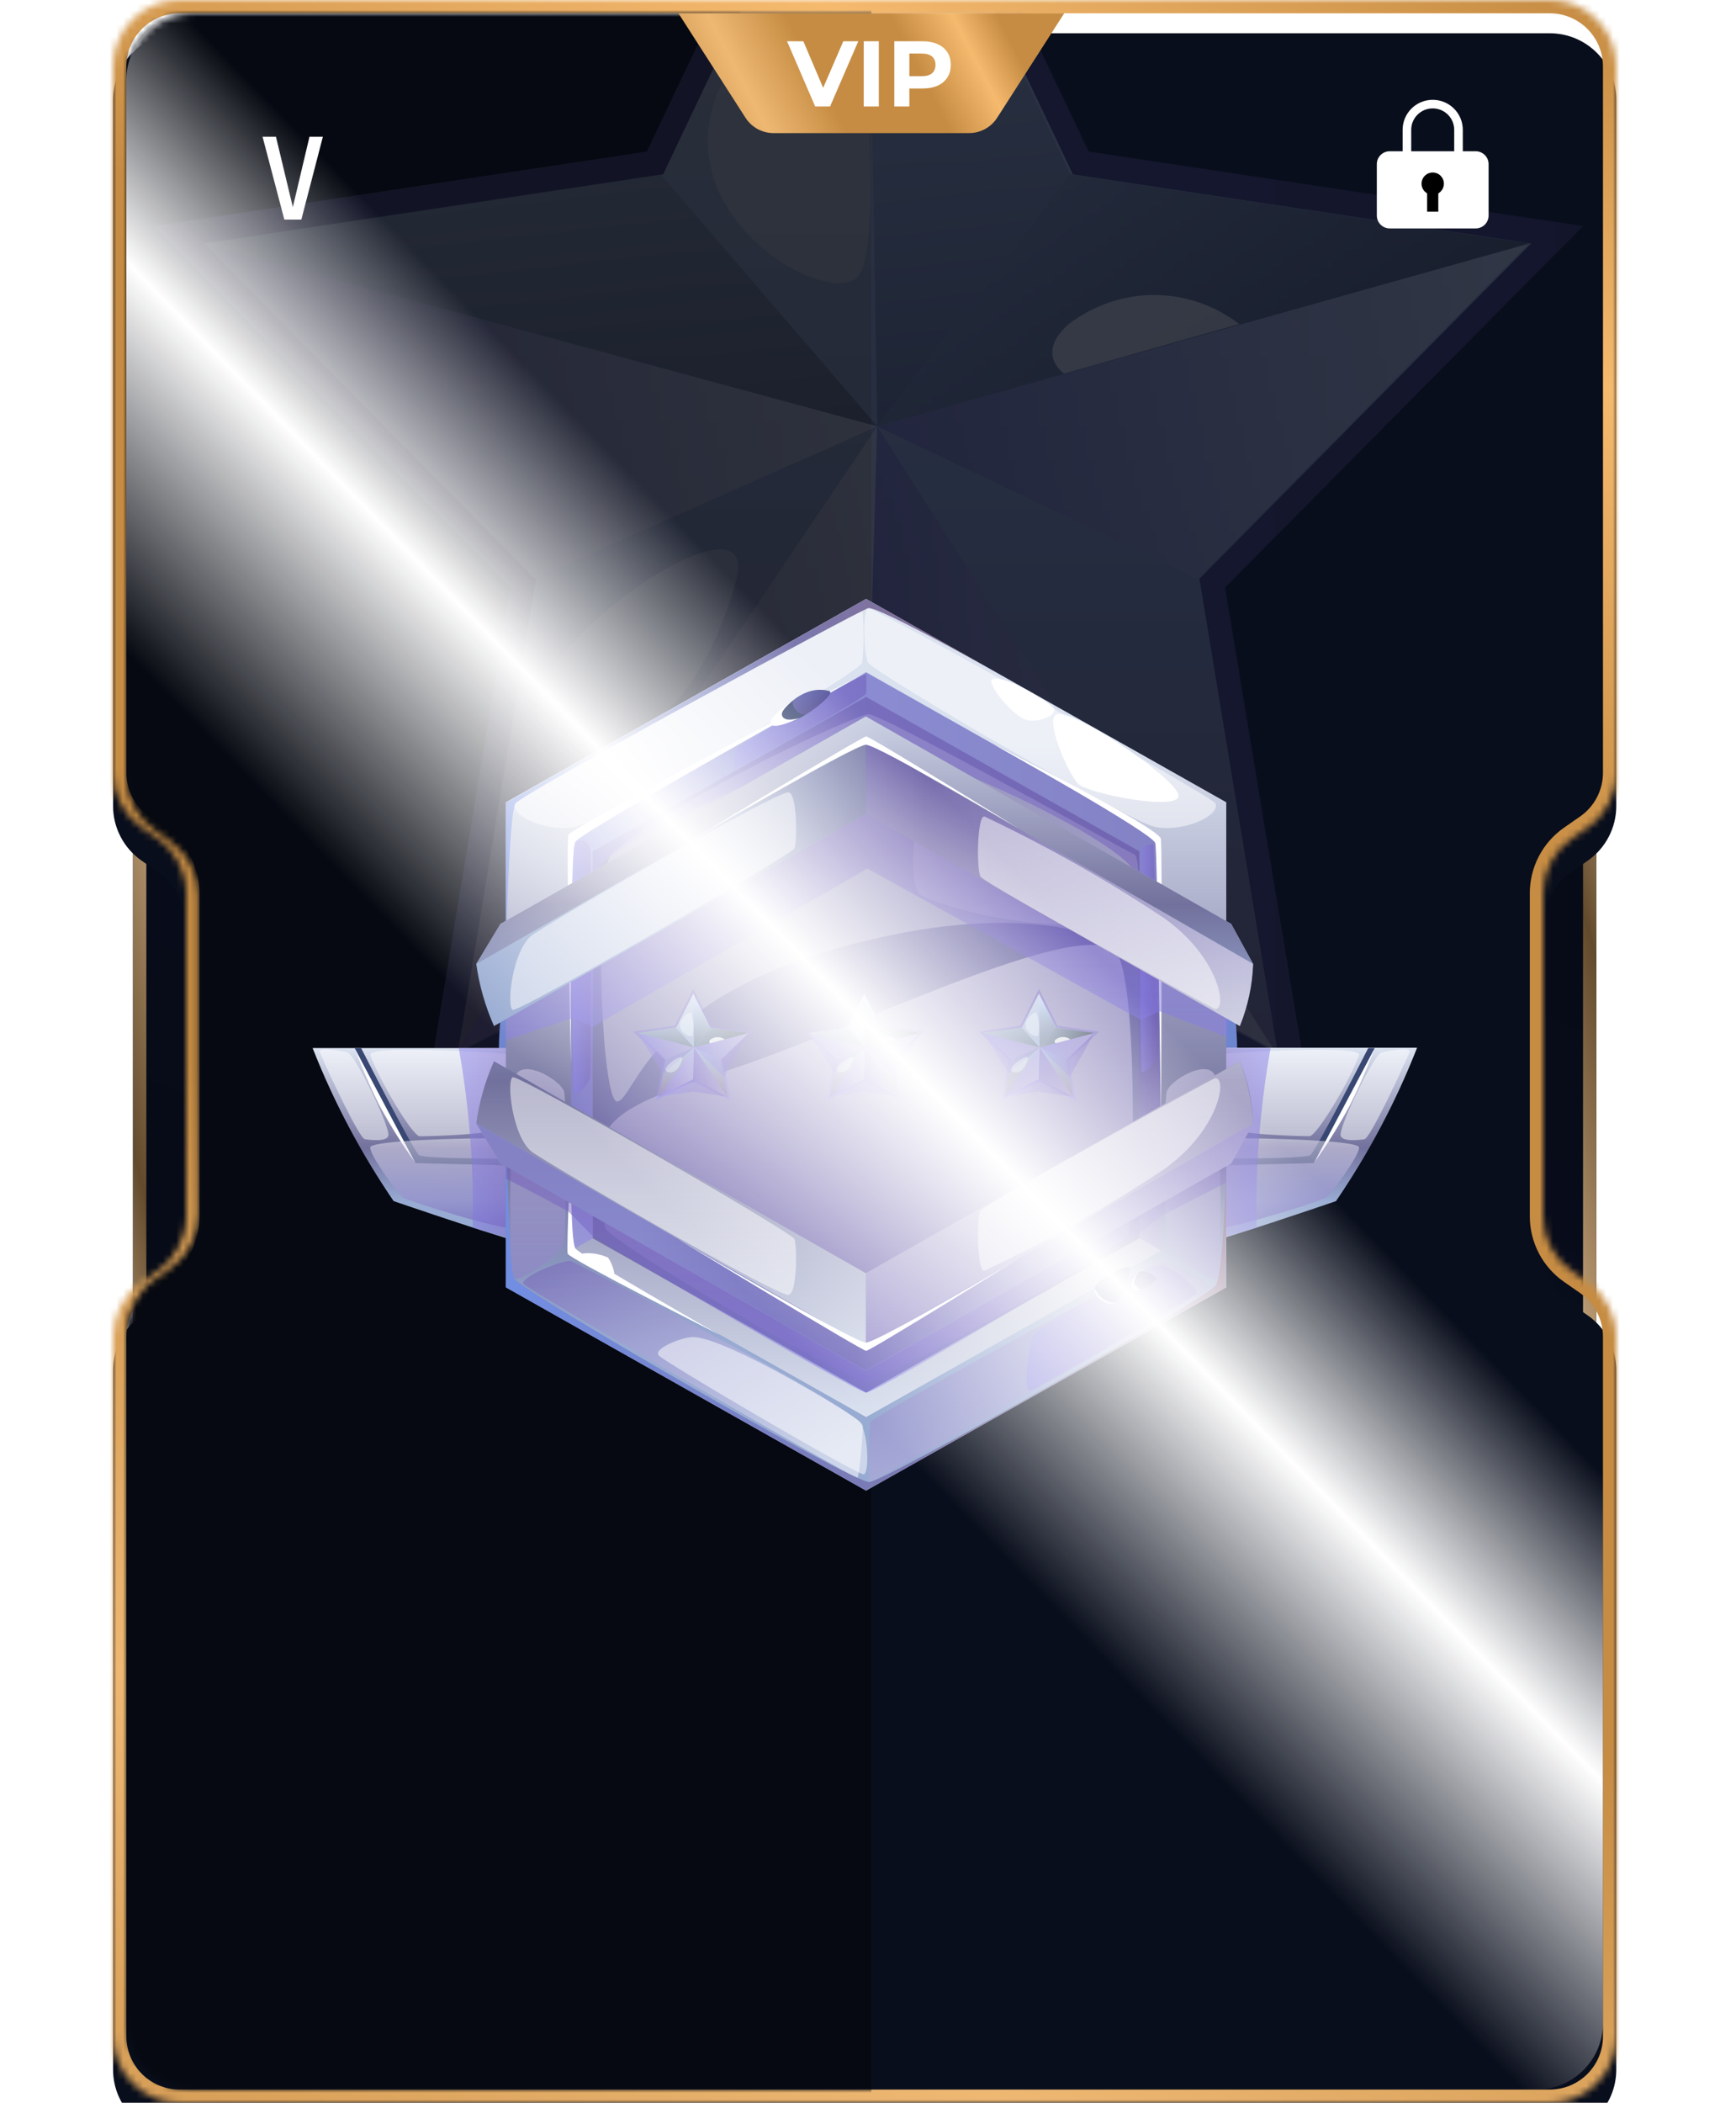 <svg width="261" height="316" viewBox="0 0 261 316" fill="none" xmlns="http://www.w3.org/2000/svg">
<g filter="url(#filter0_b_6924_91481)">
<path d="M25 309.983C22.239 309.983 20 307.745 20 304.983L20 12C20 9.238 22.239 7 25 7L57 7L57 309.983L25 309.983Z" fill="url(#paint0_linear_6924_91481)"/>
<path d="M25 308.983C22.791 308.983 21 307.193 21 304.983L21 12C21 9.791 22.791 8 25 8L56 8L56 308.983L25 308.983Z" stroke="url(#paint1_linear_6924_91481)" stroke-width="2"/>
</g>
<g filter="url(#filter1_b_6924_91481)">
<path d="M235 7C237.761 7 240 9.239 240 12L240 304.984C240 307.745 237.761 309.984 235 309.984L203 309.984L203 7L235 7Z" fill="url(#paint2_linear_6924_91481)"/>
<path d="M235 8C237.209 8 239 9.791 239 12L239 304.984C239 307.193 237.209 308.984 235 308.984L204 308.984L204 8L235 8Z" stroke="url(#paint3_linear_6924_91481)" stroke-width="2"/>
</g>
<mask id="path-5-inside-1_6924_91481" fill="white">
<path fill-rule="evenodd" clip-rule="evenodd" d="M17 10C17 4.477 21.477 0 27 0H233C238.523 0 243 4.477 243 10V116.123C243 119.396 241.398 122.462 238.711 124.332L236.289 126.016C233.602 127.885 232 130.952 232 134.225V157V160V182.775C232 186.048 233.602 189.115 236.289 190.984L238.711 192.668C241.398 194.538 243 197.604 243 200.877V306C243 311.523 238.523 316 233 316H27C21.477 316 17 311.523 17 306V200.877C17 197.604 18.602 194.538 21.289 192.668L23.711 190.984C26.398 189.115 28 186.048 28 182.775L28 160V157L28 134.225C28 130.952 26.398 127.885 23.711 126.016L21.289 124.332C18.602 122.462 17 119.396 17 116.123V10Z"/>
</mask>
<g filter="url(#filter2_i_6924_91481)">
<path fill-rule="evenodd" clip-rule="evenodd" d="M17 10C17 4.477 21.477 0 27 0H233C238.523 0 243 4.477 243 10V116.123C243 119.396 241.398 122.462 238.711 124.332L236.289 126.016C233.602 127.885 232 130.952 232 134.225V157V160V182.775C232 186.048 233.602 189.115 236.289 190.984L238.711 192.668C241.398 194.538 243 197.604 243 200.877V306C243 311.523 238.523 316 233 316H27C21.477 316 17 311.523 17 306V200.877C17 197.604 18.602 194.538 21.289 192.668L23.711 190.984C26.398 189.115 28 186.048 28 182.775L28 160V157L28 134.225C28 130.952 26.398 127.885 23.711 126.016L21.289 124.332C18.602 122.462 17 119.396 17 116.123V10Z" fill="#090E1C"/>
</g>
<path d="M28 160H30H28ZM28 157H26H28ZM21.289 124.332L22.431 122.69L21.289 124.332ZM21.289 192.668L20.147 191.026L21.289 192.668ZM238.711 192.668L237.569 194.31L238.711 192.668ZM23.711 126.016L22.569 127.658L23.711 126.016ZM236.289 126.016L235.147 124.374L236.289 126.016ZM238.711 124.332L239.853 125.974L238.711 124.332ZM236.289 190.984L237.431 189.342L236.289 190.984ZM23.711 190.984L24.853 192.626L23.711 190.984ZM233 -2H27V2H233V-2ZM245 116.123V10H241V116.123H245ZM237.431 127.658L239.853 125.974L237.569 122.69L235.147 124.374L237.431 127.658ZM234 157V134.225H230V157H234ZM234 160V157H230V160H234ZM234 182.775V160H230V182.775H234ZM239.853 191.026L237.431 189.342L235.147 192.626L237.569 194.31L239.853 191.026ZM245 306V200.877H241V306H245ZM27 318H233V314H27V318ZM15 200.877V306H19V200.877H15ZM22.431 194.31L24.853 192.626L22.569 189.342L20.147 191.026L22.431 194.31ZM30 182.775L30 160H26L26 182.775H30ZM30 160V157H26V160H30ZM30 157L30 134.225H26L26 157H30ZM24.853 124.374L22.431 122.69L20.147 125.974L22.569 127.658L24.853 124.374ZM15 10V116.123H19V10H15ZM22.431 122.69C20.282 121.194 19 118.741 19 116.123H15C15 120.051 16.923 123.73 20.147 125.974L22.431 122.69ZM19 200.877C19 198.259 20.282 195.806 22.431 194.31L20.147 191.026C16.923 193.27 15 196.949 15 200.877H19ZM27 314C22.582 314 19 310.418 19 306H15C15 312.627 20.373 318 27 318V314ZM241 306C241 310.418 237.418 314 233 314V318C239.627 318 245 312.627 245 306H241ZM237.569 194.31C239.718 195.806 241 198.259 241 200.877H245C245 196.949 243.077 193.27 239.853 191.026L237.569 194.31ZM30 134.225C30 130.297 28.077 126.618 24.853 124.374L22.569 127.658C24.718 129.153 26 131.606 26 134.225H30ZM235.147 124.374C231.923 126.618 230 130.297 230 134.225H234C234 131.606 235.282 129.153 237.431 127.658L235.147 124.374ZM241 116.123C241 118.741 239.718 121.194 237.569 122.69L239.853 125.974C243.077 123.73 245 120.051 245 116.123H241ZM230 182.775C230 186.703 231.923 190.382 235.147 192.626L237.431 189.342C235.282 187.847 234 185.394 234 182.775H230ZM27 -2C20.373 -2 15 3.373 15 10H19C19 5.582 22.582 2 27 2V-2ZM24.853 192.626C28.077 190.382 30 186.703 30 182.775H26C26 185.394 24.718 187.847 22.569 189.342L24.853 192.626ZM233 2C237.418 2 241 5.582 241 10H245C245 3.373 239.627 -2 233 -2V2Z" fill="url(#paint4_linear_6924_91481)" mask="url(#path-5-inside-1_6924_91481)"/>
<mask id="mask0_6924_91481" style="mask-type:alpha" maskUnits="userSpaceOnUse" x="19" y="2" width="222" height="312">
<path fill-rule="evenodd" clip-rule="evenodd" d="M19 12C19 6.477 23.477 2 29 2H231C236.523 2 241 6.477 241 12V116.602C241 119.867 239.406 122.927 236.73 124.798L234.465 126.382C231.789 128.253 230.195 131.312 230.195 134.577V157.013V159.975V182.41C230.195 185.675 231.789 188.735 234.465 190.606L236.73 192.19C239.406 194.061 241 197.12 241 200.385V304C241 309.523 236.523 314 231 314H29C23.477 314 19 309.523 19 304V200.386C19 197.121 20.594 194.062 23.27 192.191L25.537 190.606C28.213 188.735 29.807 185.675 29.807 182.41L29.807 157.013L29.807 134.577C29.807 131.312 28.213 128.253 25.537 126.382L23.27 124.796C20.594 122.925 19 119.866 19 116.601V12Z" fill="#090E1C"/>
</mask>
<g mask="url(#mask0_6924_91481)">
<rect x="18" y="317" width="317" height="113" transform="rotate(-90 18 317)" fill="#060911"/>
<g style="mix-blend-mode:hard-light" opacity="0.2">
<path style="mix-blend-mode:multiply" opacity="0.5" d="M130.461 128.767L64.028 165L76.73 88.281L23 33.972L97.244 22.767L130.461 -47L163.677 22.767L238 33.972L184.191 88.281L196.894 165L130.461 128.767Z" fill="url(#paint5_linear_6924_91481)"/>
<path d="M230.195 36.59L194.375 31.192L184.591 29.72L161.316 26.203L130.467 -38.575L99.696 26.203L30.738 36.59L80.603 86.973L68.847 158.13L130.467 124.514L192.087 158.13L180.331 86.973L230.195 36.59Z" fill="url(#paint6_linear_6924_91481)"/>
<path style="mix-blend-mode:multiply" opacity="0.5" d="M30.43 36.591L131.894 64.072L80.294 86.974L30.43 36.591Z" fill="url(#paint7_linear_6924_91481)"/>
<path style="mix-blend-mode:multiply" opacity="0.5" d="M229.875 36.591L131.883 64.072L180.011 86.974L229.875 36.591Z" fill="url(#paint8_linear_6924_91481)"/>
<path style="mix-blend-mode:multiply" opacity="0.5" d="M130.144 124.516L131.88 64.073L68.445 158.132L130.144 124.516Z" fill="url(#paint9_linear_6924_91481)"/>
<path style="mix-blend-mode:multiply" opacity="0.5" d="M191.772 158.132L131.888 64.073L130.152 124.516L191.772 158.132Z" fill="url(#paint10_linear_6924_91481)"/>
<path style="mix-blend-mode:color-dodge" opacity="0.5" d="M130.152 -38.575L131.888 64.071L160.923 26.203L130.152 -38.575Z" fill="url(#paint11_linear_6924_91481)"/>
<path style="mix-blend-mode:color-dodge" opacity="0.5" d="M229.875 36.59L131.883 64.072L160.918 26.203L229.875 36.59Z" fill="url(#paint12_linear_6924_91481)"/>
<path style="mix-blend-mode:color-dodge" opacity="0.5" d="M229.875 36.59L131.883 64.072L160.918 26.203L229.875 36.59Z" fill="url(#paint13_linear_6924_91481)"/>
<path style="mix-blend-mode:color-dodge" opacity="0.5" d="M99.309 26.203L131.894 64.072L30.43 36.59L99.309 26.203Z" fill="url(#paint14_linear_6924_91481)"/>
<g style="mix-blend-mode:color-dodge" opacity="0.8">
<path d="M160.686 48.697C155.558 53.195 159.976 56.14 159.976 56.14L186.328 48.697C182.614 45.86 178.121 44.33 173.507 44.33C168.894 44.33 164.401 45.86 160.686 48.697Z" fill="white"/>
</g>
<path style="mix-blend-mode:multiply" opacity="0.5" d="M68.848 158.131C68.848 158.131 115.556 135.312 130.468 128.932L192.246 158.131L130.626 124.516L68.848 158.131Z" fill="url(#paint15_linear_6924_91481)"/>
<g style="mix-blend-mode:soft-light" opacity="0.4">
<path d="M107.498 14.998C100.95 33.809 125.961 46.978 129.274 41.17C132.588 35.363 130.537 3.056 126.276 -1.36C122.016 -5.777 110.181 7.309 107.498 14.998Z" fill="#F7FFFF"/>
</g>
<g style="mix-blend-mode:soft-light" opacity="0.4">
<path d="M87.068 111.592C100.402 113.392 107.818 97.77 110.737 87.055C115.077 69.634 63.003 108.157 87.068 111.592Z" fill="#F7FFFF"/>
</g>
</g>
</g>
<g filter="url(#filter3_f_6924_91481)">
<ellipse cx="130.5" cy="158" rx="55.5" ry="52" fill="#6E85CF"/>
</g>
<path fill-rule="evenodd" clip-rule="evenodd" d="M219.926 19.509V22.73H221.865C222.936 22.73 223.804 23.595 223.804 24.662V32.392C223.804 33.459 222.936 34.324 221.865 34.324H208.939C207.868 34.324 207 33.459 207 32.392V24.662C207 23.595 207.868 22.73 208.939 22.73H210.878V19.509C210.878 17.019 212.903 15 215.402 15C217.9 15 219.926 17.019 219.926 19.509ZM212.17 19.509C212.17 17.73 213.617 16.288 215.402 16.288C217.187 16.288 218.633 17.73 218.633 19.509V22.73H212.17V19.509Z" fill="white"/>
<circle cx="215.403" cy="27.602" r="1.68" fill="black"/>
<rect x="214.562" y="27.602" width="1.68" height="4.201" fill="black"/>
<path d="M78.684 186.675C78.556 187.12 59.181 180.493 59.181 180.493C54.264 173.29 50.179 165.577 47 157.494H80.08L78.684 186.675Z" fill="url(#paint16_linear_6924_91481)"/>
<path d="M53.312 157.494C53.312 157.494 61.034 173.073 62.459 174.771L79.17 175.203V174.089C79.17 174.089 63.869 174.215 63 173.574C62.131 172.934 54.295 157.494 54.295 157.494H53.312Z" fill="#394773"/>
<path d="M53.312 157.494L62.459 174.771C60.476 172.003 58.672 169.115 57.059 166.126C55.022 162.13 53.312 157.494 53.312 157.494Z" fill="white"/>
<g style="mix-blend-mode:soft-light" opacity="0.5">
<path d="M55.675 158.553C56.971 162.27 62.043 170.749 63.097 170.749C64.151 170.749 76.432 170.54 77.557 168.813C78.683 167.087 79.666 158.734 78.683 158.567C77.7 158.4 55.105 156.826 55.675 158.553Z" fill="white"/>
</g>
<g style="mix-blend-mode:soft-light" opacity="0.5">
<path d="M48.081 158.135C49.663 161.796 54.05 171.082 54.863 171.194C55.675 171.305 58.396 171.639 58.396 170.525C58.396 168.743 53.338 158.371 52.199 158.135C51.059 157.898 47.697 157.244 48.081 158.135Z" fill="white"/>
</g>
<path style="mix-blend-mode:multiply" opacity="0.5" d="M55.663 172.405C55.521 173.56 59.938 179.505 60.664 179.992C61.391 180.479 76.25 185.157 77.219 184.489C78.187 183.821 78.714 171.555 77.902 171.193C77.09 170.831 55.834 171.138 55.663 172.405Z" fill="url(#paint17_linear_6924_91481)"/>
<path style="mix-blend-mode:multiply" opacity="0.5" d="M68.969 157.495C70.567 166.405 71.268 175.447 71.063 184.49L78.685 186.676L80.109 157.439L68.969 157.495Z" fill="url(#paint18_linear_6924_91481)"/>
<path d="M181.3 186.676C181.442 187.121 200.86 180.494 200.86 180.494C205.788 173.275 209.878 165.543 213.055 157.439H179.918L181.3 186.676Z" fill="url(#paint19_linear_6924_91481)"/>
<path d="M206.688 157.494C206.688 157.494 198.952 173.073 197.542 174.771L180.816 175.203V174.089C180.816 174.089 196.131 174.215 197 173.574C197.869 172.934 205.705 157.494 205.705 157.494H206.688Z" fill="#394773"/>
<path d="M206.689 157.494L197.543 174.771C199.525 172.005 201.323 169.117 202.928 166.126C204.965 162.13 206.689 157.494 206.689 157.494Z" fill="white"/>
<g style="mix-blend-mode:soft-light" opacity="0.5">
<path d="M204.325 158.552C203.042 162.269 197.956 170.734 196.888 170.734C195.819 170.734 183.568 170.525 182.428 168.798C181.288 167.072 180.334 158.719 181.302 158.552C182.271 158.385 204.894 156.826 204.325 158.552Z" fill="white"/>
</g>
<g style="mix-blend-mode:soft-light" opacity="0.5">
<path d="M211.904 158.135C210.323 161.796 205.949 171.082 205.137 171.194C204.325 171.305 201.59 171.639 201.547 170.525C201.547 168.743 206.604 158.371 207.744 158.135C208.884 157.898 212.26 157.244 211.904 158.135Z" fill="white"/>
</g>
<path style="mix-blend-mode:multiply" opacity="0.5" d="M204.324 172.405C204.481 173.56 200.05 179.505 199.338 179.992C198.625 180.479 183.766 185.157 182.769 184.489C181.772 183.821 181.344 171.555 182.099 171.193C182.854 170.831 204.167 171.138 204.324 172.405Z" fill="url(#paint20_linear_6924_91481)"/>
<path style="mix-blend-mode:multiply" opacity="0.5" d="M191.03 157.495C189.432 166.405 188.73 175.447 188.936 184.49L181.3 186.676L179.875 157.439L191.03 157.495Z" fill="url(#paint21_linear_6924_91481)"/>
<path d="M130.213 90L76.062 120.559V193.455L130.213 224L184.364 193.455V120.559L130.213 90Z" fill="url(#paint22_linear_6924_91481)"/>
<path d="M85.852 187.928V126.073L130.215 101.055L174.564 126.073V187.928L130.215 212.946L85.852 187.928Z" fill="url(#paint23_linear_6924_91481)"/>
<path d="M89.113 186.076V127.924L130.214 104.729L171.301 127.924V186.076L130.214 209.27L89.113 186.076Z" fill="#736FA8"/>
<g style="mix-blend-mode:soft-light" opacity="0.5">
<path d="M77.417 120.74C76.747 122.703 82.503 125.112 86.549 124.249C90.595 123.386 128.718 101.542 129.63 99.593C129.909 96.866 129.909 94.119 129.63 91.393C128.305 91.393 77.745 119.794 77.417 120.74Z" fill="white"/>
</g>
<g style="mix-blend-mode:soft-light" opacity="0.5">
<path d="M182.756 120.74C183.425 122.703 177.67 125.112 173.61 124.249C169.549 123.386 131.81 101.333 130.528 99.593C129.859 98.688 129.631 91.393 130.528 91.393C131.867 91.393 182.428 119.794 182.756 120.74Z" fill="white"/>
</g>
<path style="mix-blend-mode:multiply" opacity="0.5" d="M77.36 162.199C76.99 164.385 76.106 191.979 77.36 192.187C78.614 192.396 84.483 188.47 84.811 186.619C85.138 184.767 85.252 165.889 84.811 164.079C84.369 162.269 77.958 158.566 77.36 162.199Z" fill="url(#paint24_linear_6924_91481)"/>
<path style="mix-blend-mode:multiply" opacity="0.5" d="M182.854 162.199C183.21 164.385 184.108 191.979 182.854 192.187C181.601 192.396 175.731 188.47 175.403 186.619C175.076 184.767 174.962 165.889 175.403 164.079C175.845 162.269 182.242 158.566 182.854 162.199Z" fill="url(#paint25_linear_6924_91481)"/>
<path style="mix-blend-mode:multiply" opacity="0.5" d="M78.713 192.941C79.368 193.887 128.148 222.066 128.875 222.066C129.245 222.066 129.73 215.104 129.73 214.283C129.73 212.097 86.606 189.725 85.851 189.516C84.739 189.209 78.058 191.98 78.713 192.941Z" fill="url(#paint26_linear_6924_91481)"/>
<path style="mix-blend-mode:multiply" opacity="0.5" d="M181.787 193.678C181.132 194.624 131.454 222.705 130.714 222.705C130.531 219.694 130.588 216.673 130.884 213.67C132.452 212.124 173.624 189.724 174.351 189.515C175.462 189.209 182.457 192.717 181.787 193.678Z" fill="url(#paint27_linear_6924_91481)"/>
<path style="mix-blend-mode:multiply" opacity="0.5" d="M90.992 184.53C88.142 168.422 89.709 167.406 110.167 160.598C130.625 153.79 165.23 136.234 168.265 143.892C171.299 151.549 170.259 183.945 169.575 185.658C168.891 187.37 133.161 207.502 130.212 207.557C127.263 207.613 91.319 186.34 90.992 184.53Z" fill="url(#paint28_linear_6924_91481)"/>
<g style="mix-blend-mode:soft-light" opacity="0.3">
<path d="M170.418 128.327C169.705 128.146 132.565 107.18 130.527 107.333C128.49 107.486 102.661 119.306 92.062 128.216C89.213 130.597 90.267 166.181 92.874 165.527C95.481 164.873 97.433 150.491 126.168 142.417C154.404 134.551 166.671 141.358 169.776 142.597C170.645 142.904 172.07 128.717 170.418 128.327Z" fill="white"/>
</g>
<path style="mix-blend-mode:multiply" opacity="0.5" d="M85.852 187.927V126.071L130.215 101.012L174.564 126.071V187.927L171.302 186.062C171.302 186.062 171.501 132.309 170.319 130.624C166.045 124.61 133.278 109.978 127.893 111.606C122.508 113.235 93.217 125.431 89.94 130.527C88.843 132.253 89.114 186.076 89.114 186.076L85.852 187.927Z" fill="url(#paint29_linear_6924_91481)"/>
<g style="mix-blend-mode:soft-light" opacity="0.2">
<path d="M138.503 134.549C149.544 139.478 166.198 139.561 167.723 138.614C169.247 137.668 170.259 130.748 167.865 129.579C165.472 128.409 146.495 118.539 141.495 119.597C136.494 120.655 136.537 133.644 138.503 134.549Z" fill="white"/>
</g>
<path d="M76.062 142.765C76.062 142.598 76.533 122.202 77.487 120.74C78.442 119.278 129.045 91.796 130.527 91.392C132.008 90.989 150.999 101.736 150.999 101.736L130.213 90L76.077 120.629L76.062 142.765Z" fill="url(#paint30_linear_6924_91481)"/>
<path d="M149.574 111.983C149.574 111.983 173.366 125.209 173.694 126.699C174.021 128.189 174.548 168.159 174.548 168.159C174.548 168.159 174.776 127.785 174.548 126.073C174.32 124.36 149.574 111.983 149.574 111.983Z" fill="white"/>
<path d="M85.849 159.973C85.849 159.973 85.066 126.56 85.465 125.446C85.864 124.332 130.213 101.055 130.213 101.055C130.213 101.055 87.388 124.973 86.505 126.49C85.621 128.008 85.849 159.973 85.849 159.973Z" fill="white"/>
<path style="mix-blend-mode:multiply" d="M76.062 193.455L130.199 224L184.336 193.455V176.846C184.336 176.846 183.88 191.339 182.769 193.149C181.657 194.958 133.191 222.524 130.712 222.705C128.233 222.886 78.655 194.109 77.359 192.188C76.062 190.267 76.062 156.297 76.062 156.297V193.455Z" fill="url(#paint31_linear_6924_91481)"/>
<path d="M85.851 172.14C85.851 172.14 85.694 186.396 86.507 187.593C87.319 188.79 108.361 200.666 108.361 200.666C108.361 200.666 85.566 189.152 85.353 188.401C85.139 187.649 85.851 172.14 85.851 172.14Z" fill="white"/>
<g style="mix-blend-mode:soft-light" opacity="0.5">
<path d="M104.172 200.917C102.577 200.917 98.103 202.671 99.058 203.701C100.012 204.732 126.696 220.408 129.731 221.536C130.728 221.898 130.628 215.688 129.303 213.684C128.733 212.834 109.13 200.903 104.172 200.917Z" fill="white"/>
</g>
<path d="M149.276 102.029C147.98 102.377 152.325 107.723 154.391 108.196C156.456 108.67 159.292 107.236 158.309 106.261C157.326 105.287 151.299 101.5 149.276 102.029Z" fill="white"/>
<path d="M158.905 107.333C156.939 107.848 160.572 116.299 162.125 117.802C163.678 119.306 177.511 121.979 177.184 119.501C176.856 117.023 161.683 106.609 158.905 107.333Z" fill="white"/>
<path style="mix-blend-mode:multiply" opacity="0.5" d="M155.189 201.057C154.02 206.028 154.206 208.965 154.861 208.993C155.516 209.021 179.194 195.071 179.835 194.486C180.476 193.901 176.045 189.878 174.208 190.156C172.37 190.435 155.616 199.192 155.189 201.057Z" fill="url(#paint32_linear_6924_91481)"/>
<path style="mix-blend-mode:multiply" opacity="0.5" d="M88.726 127.493C88.156 125.822 86.404 125.836 86.247 127.701C86.09 129.567 85.805 164.219 86.504 164.275C87.202 164.33 88.669 162.632 88.726 161.838C88.783 161.045 88.997 128.3 88.726 127.493Z" fill="url(#paint33_linear_6924_91481)"/>
<path style="mix-blend-mode:multiply" opacity="0.5" d="M171.701 127.714C171.601 128.369 171.259 161.127 171.701 161.127C172.142 161.127 174.094 159.582 174.094 158.789C174.094 157.995 173.596 127.06 173.382 126.907C173.168 126.754 171.772 127.172 171.701 127.714Z" fill="url(#paint34_linear_6924_91481)"/>
<path style="mix-blend-mode:multiply" opacity="0.5" d="M130.214 104.2C130.214 104.84 111.123 115.477 110.682 115.477C110.24 115.477 110.397 112.609 111.01 112.219C111.622 111.829 130.071 100.97 130.214 101.332C130.278 102.287 130.278 103.245 130.214 104.2Z" fill="url(#paint35_linear_6924_91481)"/>
<path d="M169.59 190.406C168.379 190.406 164.262 192.703 164.576 193.845C164.889 194.987 167.425 196.226 168.08 195.557C168.736 194.889 170.388 190.434 169.59 190.406Z" fill="#394773"/>
<path d="M171.172 191.214C170.745 191.59 169.833 192.926 170.702 193.58C171.571 194.235 174.136 192.508 173.751 192.007C173.366 191.506 171.7 190.726 171.172 191.214Z" fill="#394773"/>
<path style="mix-blend-mode:multiply" opacity="0.5" d="M165.248 192.69C164.236 194.083 168.396 194.932 168.938 193.804C169.479 192.676 170.362 190.282 169.664 190.407C168.062 190.899 166.565 191.673 165.248 192.69Z" fill="url(#paint36_linear_6924_91481)"/>
<path d="M164.59 193.511C164.878 194.291 165.438 194.946 166.171 195.362C167.14 195.919 167.966 195.794 168.223 195.362C167.981 195.642 167.649 195.833 167.281 195.903C166.914 195.974 166.532 195.921 166.2 195.752C164.22 194.875 164.59 193.511 164.59 193.511Z" fill="#DAE1EF"/>
<path style="mix-blend-mode:multiply" opacity="0.5" d="M171.627 191.241C170.686 192.23 171.413 193.664 171.94 193.58C172.467 193.496 174.049 192.48 173.749 192.007C173.45 191.533 171.826 191.032 171.627 191.241Z" fill="url(#paint37_linear_6924_91481)"/>
<path d="M171.172 191.213C171.172 191.213 170.303 192.368 170.645 193.037C170.987 193.705 171.486 193.705 171.486 193.705C171.486 193.705 170.374 194.331 170.161 193.594C169.805 192.299 171.172 191.213 171.172 191.213Z" fill="#DAE1EF"/>
<path d="M124.628 103.839C121.778 103.088 119.357 104.925 118.074 106.345C116.792 107.765 117.519 108.615 119.129 108.336C120.738 108.058 125.867 104.16 124.628 103.839Z" fill="#394773"/>
<path style="mix-blend-mode:multiply" opacity="0.5" d="M124.629 103.838C123.712 103.658 122.765 103.68 121.857 103.904C120.95 104.129 120.106 104.548 119.386 105.133C118.603 105.815 120.141 107.736 121.196 107.332C122.25 106.929 125.541 104.13 124.629 103.838Z" fill="url(#paint38_linear_6924_91481)"/>
<path d="M118.817 105.606C118.817 105.606 115.526 107.723 115.882 108.767C116.239 109.811 120.156 107.904 120.156 107.904C120.156 107.904 118.105 108.558 117.635 107.667C117.165 106.776 118.817 105.606 118.817 105.606Z" fill="white"/>
<path d="M87.747 188.345C86.194 188.721 90.795 191.812 91.878 191.979C92.961 192.146 91.878 189.431 91.365 188.958C90.233 188.452 88.987 188.241 87.747 188.345Z" fill="white"/>
<path d="M130.173 191.325L74.27 159.472C72.947 162.446 72.05 165.585 71.606 168.799L75.253 174.828L130.173 205.999L185.093 174.828L188.398 168.799C188.299 165.6 187.623 162.442 186.404 159.472L130.173 191.325Z" fill="url(#paint39_linear_6924_91481)"/>
<path d="M75.253 174.827L71.606 168.799L130.173 202.323L188.398 168.799L185.093 174.827L130.173 205.999L75.253 174.827Z" fill="url(#paint40_linear_6924_91481)"/>
<path style="mix-blend-mode:multiply" opacity="0.5" d="M71.606 168.799L75.253 174.827L76.079 175.328V177.11C76.079 177.11 79.213 178.684 85.368 181.997C85.567 182.108 89.228 185.895 89.228 185.895C89.228 185.895 128.777 209.27 130.215 209.27C132.053 209.27 171.317 185.366 171.317 185.366C171.317 185.366 174.365 182.86 174.665 182.693L184.366 177.709V175.231L185.093 174.827L188.398 168.799L130.173 202.323L71.606 168.799Z" fill="url(#paint41_linear_6924_91481)"/>
<path style="mix-blend-mode:multiply" opacity="0.5" d="M130.172 191.325V202.324L188.397 168.799C188.244 165.606 187.571 162.457 186.403 159.472L130.172 191.325Z" fill="url(#paint42_linear_6924_91481)"/>
<g style="mix-blend-mode:soft-light" opacity="0.5">
<path d="M77.144 161.88C76.076 161.88 76.945 171.138 80.193 173.254C85.364 176.637 116.464 194.555 118.502 194.583C119.926 194.583 119.841 186.731 119.413 186.132C118.616 184.977 78.74 161.88 77.144 161.88Z" fill="white"/>
</g>
<g style="mix-blend-mode:soft-light" opacity="0.5">
<path d="M147.452 181.885C146.783 182.567 146.868 191.213 148.022 190.962C157.411 186.503 166.458 181.384 175.091 175.648C183.382 169.689 184.55 161.851 182.684 162.018C182.656 161.879 148.849 180.493 147.452 181.885Z" fill="white"/>
</g>
<path d="M101.691 186.062C101.691 186.062 128.446 201.753 130.184 201.753C131.922 201.753 153.264 189.07 153.264 189.07C153.264 189.07 130.84 202.992 130.227 202.992C129.615 202.992 101.691 186.062 101.691 186.062Z" fill="white"/>
<path d="M130.173 122.314L74.27 154.182C72.948 151.207 72.052 148.068 71.606 144.854L75.253 138.826L130.173 107.654L185.093 138.826L188.398 144.854C188.297 148.054 187.622 151.211 186.404 154.182L130.173 122.314Z" fill="url(#paint43_linear_6924_91481)"/>
<path d="M75.253 138.826L71.606 144.854L130.173 111.316L188.398 144.854L185.093 138.826L130.173 107.654L75.253 138.826Z" fill="url(#paint44_linear_6924_91481)"/>
<path style="mix-blend-mode:multiply" opacity="0.5" d="M130.172 122.315V111.316L188.397 144.855C188.244 148.048 187.571 151.197 186.403 154.182L130.172 122.315Z" fill="url(#paint45_linear_6924_91481)"/>
<g style="mix-blend-mode:soft-light" opacity="0.5">
<path d="M77.144 151.757C76.076 151.757 76.945 142.513 80.193 140.383C85.364 137 116.464 119.082 118.502 119.068C119.926 119.068 119.841 126.906 119.413 127.519C118.616 128.675 78.74 151.757 77.144 151.757Z" fill="white"/>
</g>
<g style="mix-blend-mode:soft-light" opacity="0.5">
<path d="M147.452 131.766C146.783 131.083 146.868 122.438 148.022 122.702C157.418 127.151 166.465 132.269 175.091 138.017C183.382 143.961 184.55 151.799 182.684 151.632C182.656 151.758 148.849 133.227 147.452 131.766Z" fill="white"/>
</g>
<path d="M101.691 127.59C101.691 127.59 128.446 111.914 130.184 111.914C131.922 111.914 153.264 124.583 153.264 124.583C153.264 124.583 130.84 110.661 130.227 110.661C129.615 110.661 101.691 127.59 101.691 127.59Z" fill="white"/>
<path style="mix-blend-mode:multiply" opacity="0.5" d="M76.062 153.166L130.171 122.314L184.763 153.249L184.364 155.783L174.335 151.968L171.485 153.249L130.399 130.515L89.155 154.28L86.078 152.999L76.062 156.298V153.166Z" fill="url(#paint46_linear_6924_91481)"/>
<path style="mix-blend-mode:multiply" opacity="0.5" d="M104.228 162.52L98.643 165.402L99.711 159.318L95.195 155.016L101.435 154.125L104.228 148.598L107.02 154.125L113.26 155.016L108.744 159.318L109.812 165.402L104.228 162.52Z" fill="url(#paint47_linear_6924_91481)"/>
<path d="M112.563 155.238L109.571 154.821L108.745 154.695L106.807 154.417L104.229 149.321L101.65 154.417L95.894 155.238L100.055 159.206L99.072 164.817L104.229 162.171L109.372 164.817L108.389 159.206L112.563 155.238Z" fill="url(#paint48_linear_6924_91481)"/>
<path style="mix-blend-mode:multiply" opacity="0.5" d="M95.867 155.24L104.344 157.412L100.041 159.208L95.867 155.24Z" fill="url(#paint49_linear_6924_91481)"/>
<path style="mix-blend-mode:multiply" opacity="0.5" d="M112.535 155.24L104.344 157.412L108.361 159.208L112.535 155.24Z" fill="url(#paint50_linear_6924_91481)"/>
<path style="mix-blend-mode:multiply" opacity="0.5" d="M104.2 162.172L104.343 157.41L99.043 164.817L104.2 162.172Z" fill="url(#paint51_linear_6924_91481)"/>
<path style="mix-blend-mode:multiply" opacity="0.5" d="M109.342 164.817L104.342 157.41L104.199 162.172L109.342 164.817Z" fill="url(#paint52_linear_6924_91481)"/>
<path style="mix-blend-mode:color-dodge" opacity="0.5" d="M104.199 149.321L104.342 157.41L106.778 154.417L104.199 149.321Z" fill="url(#paint53_linear_6924_91481)"/>
<path style="mix-blend-mode:color-dodge" opacity="0.5" d="M112.535 155.238L104.344 157.41L106.78 154.417L112.535 155.238Z" fill="url(#paint54_linear_6924_91481)"/>
<path style="mix-blend-mode:color-dodge" opacity="0.5" d="M112.535 155.238L104.344 157.41L106.78 154.417L112.535 155.238Z" fill="url(#paint55_linear_6924_91481)"/>
<path style="mix-blend-mode:color-dodge" opacity="0.5" d="M101.623 154.417L104.344 157.41L95.867 155.238L101.623 154.417Z" fill="url(#paint56_linear_6924_91481)"/>
<g style="mix-blend-mode:color-dodge" opacity="0.8">
<path d="M106.835 156.2C106.408 156.548 106.764 156.785 106.764 156.785L108.972 156.2C108.663 155.976 108.289 155.855 107.904 155.855C107.519 155.855 107.145 155.976 106.835 156.2Z" fill="white"/>
</g>
<path style="mix-blend-mode:multiply" opacity="0.5" d="M99.086 164.818C99.086 164.818 102.989 163.022 104.229 162.521L109.372 164.818L104.229 162.173L99.086 164.818Z" fill="url(#paint57_linear_6924_91481)"/>
<path style="mix-blend-mode:multiply" opacity="0.5" d="M95.867 155.24L104.344 157.412L99.685 161.324L95.867 155.24Z" fill="url(#paint58_linear_6924_91481)"/>
<path style="mix-blend-mode:multiply" opacity="0.5" d="M112.535 155.24L104.344 157.412L108.86 161.839L112.535 155.24Z" fill="url(#paint59_linear_6924_91481)"/>
<path style="mix-blend-mode:multiply" opacity="0.5" d="M99.07 164.817L104.342 157.41L109.371 164.817L104.228 164.023L99.07 164.817Z" fill="url(#paint60_linear_6924_91481)"/>
<g style="mix-blend-mode:soft-light" opacity="0.4">
<path d="M102.304 153.54C101.763 155.03 103.843 156.06 104.128 155.601C104.364 154.486 104.28 153.33 103.886 152.259C103.53 151.911 102.561 152.928 102.304 153.54Z" fill="#F7FFFF"/>
</g>
<g style="mix-blend-mode:soft-light" opacity="0.4">
<path d="M100.609 161.142C101.706 161.295 102.332 160.056 102.56 159.206C102.945 157.842 98.585 160.877 100.609 161.142Z" fill="#F7FFFF"/>
</g>
<path style="mix-blend-mode:multiply" opacity="0.5" d="M156.2 162.52L150.616 165.402L151.684 159.318L147.168 155.016L153.408 154.125L156.2 148.598L158.993 154.125L165.233 155.016L160.716 159.318L161.785 165.402L156.2 162.52Z" fill="url(#paint61_linear_6924_91481)"/>
<path d="M164.532 155.238L161.526 154.821L160.714 154.695L158.776 154.417L156.197 149.321L153.619 154.417L147.863 155.238L152.023 159.206L151.04 164.817L156.197 162.171L161.34 164.817L160.357 159.206L164.532 155.238Z" fill="url(#paint62_linear_6924_91481)"/>
<path style="mix-blend-mode:multiply" opacity="0.5" d="M147.836 155.24L156.313 157.412L151.996 159.208L147.836 155.24Z" fill="url(#paint63_linear_6924_91481)"/>
<path style="mix-blend-mode:multiply" opacity="0.5" d="M164.504 155.24L156.312 157.412L160.33 159.208L164.504 155.24Z" fill="url(#paint64_linear_6924_91481)"/>
<path style="mix-blend-mode:multiply" opacity="0.5" d="M156.169 162.172L156.311 157.41L151.012 164.817L156.169 162.172Z" fill="url(#paint65_linear_6924_91481)"/>
<path style="mix-blend-mode:multiply" opacity="0.5" d="M161.315 164.817L156.314 157.41L156.172 162.172L161.315 164.817Z" fill="url(#paint66_linear_6924_91481)"/>
<path style="mix-blend-mode:color-dodge" opacity="0.5" d="M156.172 149.321L156.314 157.41L158.75 154.417L156.172 149.321Z" fill="url(#paint67_linear_6924_91481)"/>
<path style="mix-blend-mode:color-dodge" opacity="0.5" d="M164.504 155.238L156.312 157.41L158.749 154.417L164.504 155.238Z" fill="url(#paint68_linear_6924_91481)"/>
<path style="mix-blend-mode:color-dodge" opacity="0.5" d="M164.504 155.238L156.312 157.41L158.749 154.417L164.504 155.238Z" fill="url(#paint69_linear_6924_91481)"/>
<path style="mix-blend-mode:color-dodge" opacity="0.5" d="M153.592 154.417L156.313 157.41L147.836 155.238L153.592 154.417Z" fill="url(#paint70_linear_6924_91481)"/>
<g style="mix-blend-mode:color-dodge" opacity="0.8">
<path d="M158.737 156.199C158.309 156.547 158.737 156.784 158.737 156.784L160.945 156.199C160.629 155.961 160.24 155.832 159.841 155.832C159.441 155.832 159.053 155.961 158.737 156.199Z" fill="white"/>
</g>
<path style="mix-blend-mode:multiply" opacity="0.5" d="M151 164.818C151 164.818 154.918 163.022 156.157 162.521L161.3 164.818L156.157 162.173L151 164.818Z" fill="url(#paint71_linear_6924_91481)"/>
<path style="mix-blend-mode:multiply" opacity="0.5" d="M147.836 155.24L156.313 157.412L151.654 161.324L147.836 155.24Z" fill="url(#paint72_linear_6924_91481)"/>
<path style="mix-blend-mode:multiply" opacity="0.5" d="M164.504 155.24L156.312 157.412L160.829 161.839L164.504 155.24Z" fill="url(#paint73_linear_6924_91481)"/>
<path style="mix-blend-mode:multiply" opacity="0.5" d="M151.043 164.817L156.314 157.41L161.343 164.817L156.2 164.023L151.043 164.817Z" fill="url(#paint74_linear_6924_91481)"/>
<g style="mix-blend-mode:soft-light" opacity="0.4">
<path d="M154.277 153.54C153.736 155.03 155.816 156.06 156.101 155.601C156.339 154.485 156.25 153.327 155.844 152.259C155.502 151.911 154.505 152.928 154.277 153.54Z" fill="#F7FFFF"/>
</g>
<g style="mix-blend-mode:soft-light" opacity="0.4">
<path d="M152.567 161.142C153.678 161.295 154.305 160.056 154.533 159.206C154.917 157.842 150.558 160.877 152.567 161.142Z" fill="#F7FFFF"/>
</g>
<path style="mix-blend-mode:multiply" opacity="0.5" d="M129.942 162.52L124.358 165.402L125.426 159.318L120.91 155.016L127.15 154.125L129.942 148.598L132.735 154.125L138.975 155.016L134.459 159.318L135.513 165.402L129.942 162.52Z" fill="url(#paint75_linear_6924_91481)"/>
<path d="M138.264 155.238L135.272 154.821L134.46 154.695L132.508 154.417L129.944 149.321L127.365 154.417L121.609 155.238L125.769 159.206L124.786 164.817L129.944 162.171L135.087 164.817L134.104 159.206L138.264 155.238Z" fill="url(#paint76_linear_6924_91481)"/>
<path style="mix-blend-mode:multiply" opacity="0.5" d="M121.582 155.24L130.059 157.412L125.742 159.208L121.582 155.24Z" fill="url(#paint77_linear_6924_91481)"/>
<path style="mix-blend-mode:multiply" opacity="0.5" d="M138.236 155.24L130.059 157.412L134.076 159.208L138.236 155.24Z" fill="url(#paint78_linear_6924_91481)"/>
<path style="mix-blend-mode:multiply" opacity="0.5" d="M129.915 162.172L130.057 157.41L124.758 164.817L129.915 162.172Z" fill="url(#paint79_linear_6924_91481)"/>
<path style="mix-blend-mode:multiply" opacity="0.5" d="M135.057 164.817L130.057 157.41L129.914 162.172L135.057 164.817Z" fill="url(#paint80_linear_6924_91481)"/>
<path style="mix-blend-mode:color-dodge" opacity="0.5" d="M129.914 149.321L130.057 157.41L132.478 154.417L129.914 149.321Z" fill="url(#paint81_linear_6924_91481)"/>
<path style="mix-blend-mode:color-dodge" opacity="0.5" d="M138.236 155.238L130.059 157.41L132.48 154.417L138.236 155.238Z" fill="url(#paint82_linear_6924_91481)"/>
<path style="mix-blend-mode:color-dodge" opacity="0.5" d="M138.236 155.238L130.059 157.41L132.48 154.417L138.236 155.238Z" fill="url(#paint83_linear_6924_91481)"/>
<path style="mix-blend-mode:color-dodge" opacity="0.5" d="M127.338 154.417L130.059 157.41L121.582 155.238L127.338 154.417Z" fill="url(#paint84_linear_6924_91481)"/>
<g style="mix-blend-mode:color-dodge" opacity="0.8">
<path d="M132.479 156.199C132.052 156.547 132.479 156.784 132.479 156.784L134.687 156.199C134.371 155.961 133.983 155.832 133.583 155.832C133.184 155.832 132.795 155.961 132.479 156.199Z" fill="white"/>
</g>
<path style="mix-blend-mode:multiply" opacity="0.5" d="M124.785 164.818C124.785 164.818 128.689 163.022 129.942 162.521L135.085 164.818L129.942 162.173L124.785 164.818Z" fill="url(#paint85_linear_6924_91481)"/>
<path style="mix-blend-mode:multiply" opacity="0.5" d="M121.582 155.24L130.059 157.412L125.4 161.324L121.582 155.24Z" fill="url(#paint86_linear_6924_91481)"/>
<path style="mix-blend-mode:multiply" opacity="0.5" d="M138.236 155.24L130.059 157.412L134.575 161.839L138.236 155.24Z" fill="url(#paint87_linear_6924_91481)"/>
<path style="mix-blend-mode:multiply" opacity="0.5" d="M124.785 164.817L130.056 157.41L135.085 164.817L129.942 164.023L124.785 164.817Z" fill="url(#paint88_linear_6924_91481)"/>
<g style="mix-blend-mode:soft-light" opacity="0.4">
<path d="M128.019 153.54C127.478 155.03 129.558 156.06 129.843 155.601C130.081 154.485 129.992 153.327 129.586 152.259C129.244 151.911 128.204 152.928 128.019 153.54Z" fill="#F7FFFF"/>
</g>
<g style="mix-blend-mode:soft-light" opacity="0.4">
<path d="M126.309 161.142C127.42 161.295 128.047 160.056 128.275 159.206C128.66 157.842 124.3 160.877 126.309 161.142Z" fill="#F7FFFF"/>
</g>
<path d="M102 2L112.087 17.702C113.006 19.134 114.591 20 116.293 20H145.707C147.409 20 148.994 19.134 149.913 17.702L160 2H102Z" fill="url(#paint89_linear_6924_91481)"/>
<path d="M122.558 16L118.33 6.2H120.78L124.476 14.88H123.034L126.786 6.2H129.04L124.798 16H122.558ZM129.858 16V6.2H132.126V16H129.858ZM134.452 16V6.2H138.694C139.571 6.2 140.327 6.345 140.962 6.634C141.597 6.914 142.087 7.32 142.432 7.852C142.777 8.384 142.95 9.019 142.95 9.756C142.95 10.484 142.777 11.114 142.432 11.646C142.087 12.178 141.597 12.589 140.962 12.878C140.327 13.158 139.571 13.298 138.694 13.298H135.712L136.72 12.276V16H134.452ZM136.72 12.528L135.712 11.45H138.568C139.268 11.45 139.791 11.301 140.136 11.002C140.481 10.703 140.654 10.288 140.654 9.756C140.654 9.215 140.481 8.795 140.136 8.496C139.791 8.197 139.268 8.048 138.568 8.048H135.712L136.72 6.97V12.528Z" fill="white"/>
<path d="M39.472 20.544H41.488L44.026 31.128L46.528 20.544H48.544L45.304 33H42.748L39.472 20.544Z" fill="white"/>
<g style="mix-blend-mode:overlay">
<g style="mix-blend-mode:color-dodge">
<path fill-rule="evenodd" clip-rule="evenodd" d="M19 12C19 6.477 23.477 2 29 2H231C236.523 2 241 6.477 241 12V120.562C241 123.615 239.506 126.474 237 128.217C234.494 129.961 233 132.82 233 135.873V159V162V185.127C233 188.18 234.494 191.039 237 192.783C239.506 194.526 241 197.385 241 200.438V304C241 309.523 236.523 314 231 314H29C23.477 314 19 309.523 19 304V202.182C19 198.908 20.602 195.842 23.289 193.973L24.711 192.984C27.398 191.115 29 188.048 29 184.775L29 162V159L29 136.225C29 132.952 27.398 129.885 24.711 128.016L23.289 127.027C20.602 125.158 19 122.092 19 118.818V12Z" fill="url(#paint90_linear_6924_91481)"/>
</g>
</g>
<defs>
<filter id="filter0_b_6924_91481" x="-6" y="-19" width="89" height="354.983" filterUnits="userSpaceOnUse" colorInterpolationFilters="sRGB">
<feFlood floodOpacity="0" result="BackgroundImageFix"/>
<feGaussianBlur in="BackgroundImageFix" stdDeviation="13"/>
<feComposite in2="SourceAlpha" operator="in" result="effect1_backgroundBlur_6924_91481"/>
<feBlend mode="normal" in="SourceGraphic" in2="effect1_backgroundBlur_6924_91481" result="shape"/>
</filter>
<filter id="filter1_b_6924_91481" x="177" y="-19" width="89" height="354.983" filterUnits="userSpaceOnUse" colorInterpolationFilters="sRGB">
<feFlood floodOpacity="0" result="BackgroundImageFix"/>
<feGaussianBlur in="BackgroundImageFix" stdDeviation="13"/>
<feComposite in2="SourceAlpha" operator="in" result="effect1_backgroundBlur_6924_91481"/>
<feBlend mode="normal" in="SourceGraphic" in2="effect1_backgroundBlur_6924_91481" result="shape"/>
</filter>
<filter id="filter2_i_6924_91481" x="17" y="0" width="226" height="320" filterUnits="userSpaceOnUse" colorInterpolationFilters="sRGB">
<feFlood floodOpacity="0" result="BackgroundImageFix"/>
<feBlend mode="normal" in="SourceGraphic" in2="BackgroundImageFix" result="shape"/>
<feColorMatrix in="SourceAlpha" type="matrix" values="0 0 0 0 0 0 0 0 0 0 0 0 0 0 0 0 0 0 127 0" result="hardAlpha"/>
<feOffset dy="5"/>
<feGaussianBlur stdDeviation="2"/>
<feComposite in2="hardAlpha" operator="arithmetic" k2="-1" k3="1"/>
<feColorMatrix type="matrix" values="0 0 0 0 0 0 0 0 0 0 0 0 0 0 0 0 0 0 0.25 0"/>
<feBlend mode="normal" in2="shape" result="effect1_innerShadow_6924_91481"/>
</filter>
<filter id="filter3_f_6924_91481" x="0" y="31" width="261" height="254" filterUnits="userSpaceOnUse" colorInterpolationFilters="sRGB">
<feFlood floodOpacity="0" result="BackgroundImageFix"/>
<feBlend mode="normal" in="SourceGraphic" in2="BackgroundImageFix" result="shape"/>
<feGaussianBlur stdDeviation="37.5" result="effect1_foregroundBlur_6924_91481"/>
</filter>
<linearGradient id="paint0_linear_6924_91481" x1="13" y1="296.56" x2="134.492" y2="0.901" gradientUnits="userSpaceOnUse">
<stop stop-color="#060913"/>
<stop offset="0.137" stop-color="#070A16"/>
<stop offset="0.197" stop-color="#0D142E"/>
<stop offset="0.309" stop-color="#070B17"/>
<stop offset="0.491" stop-color="#080C1A"/>
<stop offset="0.661" stop-color="#0B1125"/>
<stop offset="1" stop-color="#101010"/>
</linearGradient>
<linearGradient id="paint1_linear_6924_91481" x1="43.5" y1="323.39" x2="109.599" y2="304.922" gradientUnits="userSpaceOnUse">
<stop stop-color="#EECCA2"/>
<stop offset="0.26" stop-color="#624A2C"/>
<stop offset="0.688" stop-color="#FFDAAB"/>
<stop offset="1" stop-color="#C68C43"/>
</linearGradient>
<linearGradient id="paint2_linear_6924_91481" x1="247" y1="20.423" x2="125.508" y2="316.082" gradientUnits="userSpaceOnUse">
<stop stop-color="#060913"/>
<stop offset="0.137" stop-color="#070A16"/>
<stop offset="0.197" stop-color="#0D142E"/>
<stop offset="0.309" stop-color="#070B17"/>
<stop offset="0.491" stop-color="#080C1A"/>
<stop offset="0.661" stop-color="#0B1125"/>
<stop offset="1" stop-color="#101010"/>
</linearGradient>
<linearGradient id="paint3_linear_6924_91481" x1="216.5" y1="-6.406" x2="150.401" y2="12.062" gradientUnits="userSpaceOnUse">
<stop stop-color="#EECCA2"/>
<stop offset="0.26" stop-color="#624A2C"/>
<stop offset="0.688" stop-color="#FFDAAB"/>
<stop offset="1" stop-color="#C68C43"/>
</linearGradient>
<linearGradient id="paint4_linear_6924_91481" x1="184.5" y1="-25.5" x2="1.5" y2="349.5" gradientUnits="userSpaceOnUse">
<stop stop-color="#C68C43"/>
<stop offset="0.12" stop-color="#F5BA6E"/>
<stop offset="0.286" stop-color="#C68C43"/>
<stop offset="0.562" stop-color="#C68C43"/>
<stop offset="0.771" stop-color="#EEB873"/>
<stop offset="1" stop-color="#C68C43"/>
</linearGradient>
<linearGradient id="paint5_linear_6924_91481" x1="23" y1="59" x2="238" y2="59" gradientUnits="userSpaceOnUse">
<stop stop-color="#8980EB"/>
<stop offset="1" stop-color="#705AB8"/>
</linearGradient>
<linearGradient id="paint6_linear_6924_91481" x1="130.467" y1="161.811" x2="130.467" y2="-71.864" gradientUnits="userSpaceOnUse">
<stop stop-color="#86759D"/>
<stop offset="0.39" stop-color="#98ABD2"/>
<stop offset="1" stop-color="#DAE1EF"/>
</linearGradient>
<linearGradient id="paint7_linear_6924_91481" x1="30.43" y1="61.782" x2="131.894" y2="61.782" gradientUnits="userSpaceOnUse">
<stop stop-color="#705AB8"/>
<stop offset="1" stop-color="white"/>
</linearGradient>
<linearGradient id="paint8_linear_6924_91481" x1="131.883" y1="61.782" x2="229.875" y2="61.782" gradientUnits="userSpaceOnUse">
<stop stop-color="#705AB8"/>
<stop offset="1" stop-color="white"/>
</linearGradient>
<linearGradient id="paint9_linear_6924_91481" x1="68.445" y1="111.103" x2="131.88" y2="111.103" gradientUnits="userSpaceOnUse">
<stop stop-color="#705AB8"/>
<stop offset="1" stop-color="white"/>
</linearGradient>
<linearGradient id="paint10_linear_6924_91481" x1="130.152" y1="111.103" x2="191.772" y2="111.103" gradientUnits="userSpaceOnUse">
<stop stop-color="#705AB8"/>
<stop offset="1" stop-color="white"/>
</linearGradient>
<linearGradient id="paint11_linear_6924_91481" x1="139.226" y1="-23.117" x2="154.05" y2="107.959" gradientUnits="userSpaceOnUse">
<stop stop-color="#BFD7FF"/>
<stop offset="1"/>
</linearGradient>
<linearGradient id="paint12_linear_6924_91481" x1="131.883" y1="45.178" x2="229.875" y2="45.178" gradientUnits="userSpaceOnUse">
<stop stop-color="#BFD7FF"/>
<stop offset="1"/>
</linearGradient>
<linearGradient id="paint13_linear_6924_91481" x1="172.753" y1="-26.879" x2="187.577" y2="104.116" gradientUnits="userSpaceOnUse">
<stop stop-color="#BFD7FF"/>
<stop offset="1"/>
</linearGradient>
<linearGradient id="paint14_linear_6924_91481" x1="74.219" y1="-15.755" x2="89.043" y2="115.239" gradientUnits="userSpaceOnUse">
<stop stop-color="#BFD7FF"/>
<stop offset="1"/>
</linearGradient>
<linearGradient id="paint15_linear_6924_91481" x1="68.848" y1="141.364" x2="192.088" y2="141.364" gradientUnits="userSpaceOnUse">
<stop stop-color="#8980EB"/>
<stop offset="1" stop-color="#705AB8"/>
</linearGradient>
<linearGradient id="paint16_linear_6924_91481" x1="63.54" y1="186.605" x2="63.54" y2="157.703" gradientUnits="userSpaceOnUse">
<stop offset="0.21" stop-color="#98ABD2"/>
<stop offset="0.49" stop-color="#72719D"/>
<stop offset="1" stop-color="#DAE1EF"/>
</linearGradient>
<linearGradient id="paint17_linear_6924_91481" x1="67.075" y1="183.723" x2="66.966" y2="170.163" gradientUnits="userSpaceOnUse">
<stop stop-color="#705AB8"/>
<stop offset="1" stop-color="white"/>
</linearGradient>
<linearGradient id="paint18_linear_6924_91481" x1="68.969" y1="172.085" x2="80.081" y2="172.085" gradientUnits="userSpaceOnUse">
<stop stop-color="#8980EB"/>
<stop offset="1" stop-color="#705AB8"/>
</linearGradient>
<linearGradient id="paint19_linear_6924_91481" x1="196.444" y1="186.606" x2="196.444" y2="157.704" gradientUnits="userSpaceOnUse">
<stop offset="0.21" stop-color="#98ABD2"/>
<stop offset="0.49" stop-color="#72719D"/>
<stop offset="1" stop-color="#DAE1EF"/>
</linearGradient>
<linearGradient id="paint20_linear_6924_91481" x1="192.912" y1="183.723" x2="193.035" y2="170.163" gradientUnits="userSpaceOnUse">
<stop stop-color="#705AB8"/>
<stop offset="1" stop-color="white"/>
</linearGradient>
<linearGradient id="paint21_linear_6924_91481" x1="191.03" y1="172.085" x2="179.918" y2="172.085" gradientUnits="userSpaceOnUse">
<stop stop-color="#8980EB"/>
<stop offset="1" stop-color="#705AB8"/>
</linearGradient>
<linearGradient id="paint22_linear_6924_91481" x1="130.213" y1="226.297" x2="130.213" y2="111.398" gradientUnits="userSpaceOnUse">
<stop offset="0.21" stop-color="#98ABD2"/>
<stop offset="0.49" stop-color="#72719D"/>
<stop offset="1" stop-color="#DAE1EF"/>
</linearGradient>
<linearGradient id="paint23_linear_6924_91481" x1="130.215" y1="107.974" x2="130.215" y2="212.654" gradientUnits="userSpaceOnUse">
<stop offset="0.21" stop-color="#98ABD2"/>
<stop offset="0.49" stop-color="#72719D"/>
<stop offset="1" stop-color="#DAE1EF"/>
</linearGradient>
<linearGradient id="paint24_linear_6924_91481" x1="80.907" y1="205.901" x2="80.907" y2="142.555" gradientUnits="userSpaceOnUse">
<stop stop-color="#705AB8"/>
<stop offset="1" stop-color="white"/>
</linearGradient>
<linearGradient id="paint25_linear_6924_91481" x1="179.307" y1="205.901" x2="179.307" y2="142.555" gradientUnits="userSpaceOnUse">
<stop stop-color="#705AB8"/>
<stop offset="1" stop-color="white"/>
</linearGradient>
<linearGradient id="paint26_linear_6924_91481" x1="90.78" y1="182.262" x2="116.128" y2="224.328" gradientUnits="userSpaceOnUse">
<stop stop-color="#705AB8"/>
<stop offset="1" stop-color="white"/>
</linearGradient>
<linearGradient id="paint27_linear_6924_91481" x1="149.177" y1="187.496" x2="167.178" y2="242.141" gradientUnits="userSpaceOnUse">
<stop stop-color="#705AB8"/>
<stop offset="1" stop-color="white"/>
</linearGradient>
<linearGradient id="paint28_linear_6924_91481" x1="130.098" y1="216.467" x2="130.098" y2="128.884" gradientUnits="userSpaceOnUse">
<stop stop-color="#705AB8"/>
<stop offset="1" stop-color="white"/>
</linearGradient>
<linearGradient id="paint29_linear_6924_91481" x1="85.852" y1="144.49" x2="174.564" y2="144.49" gradientUnits="userSpaceOnUse">
<stop stop-color="#8980EB"/>
<stop offset="1" stop-color="#705AB8"/>
</linearGradient>
<linearGradient id="paint30_linear_6924_91481" x1="76.062" y1="116.382" x2="150.999" y2="116.382" gradientUnits="userSpaceOnUse">
<stop stop-color="#728EE3"/>
<stop offset="1" stop-color="#836888"/>
</linearGradient>
<linearGradient id="paint31_linear_6924_91481" x1="76.062" y1="190.155" x2="184.364" y2="190.155" gradientUnits="userSpaceOnUse">
<stop stop-color="#728EE3"/>
<stop offset="1" stop-color="#836888"/>
</linearGradient>
<linearGradient id="paint32_linear_6924_91481" x1="154.334" y1="199.568" x2="179.906" y2="199.568" gradientUnits="userSpaceOnUse">
<stop stop-color="#8980EB"/>
<stop offset="1" stop-color="#705AB8"/>
</linearGradient>
<linearGradient id="paint33_linear_6924_91481" x1="86.048" y1="145.271" x2="88.854" y2="145.271" gradientUnits="userSpaceOnUse">
<stop stop-color="#8980EB"/>
<stop offset="1" stop-color="#705AB8"/>
</linearGradient>
<linearGradient id="paint34_linear_6924_91481" x1="171.487" y1="143.962" x2="174.094" y2="143.962" gradientUnits="userSpaceOnUse">
<stop stop-color="#8980EB"/>
<stop offset="1" stop-color="#705AB8"/>
</linearGradient>
<linearGradient id="paint35_linear_6924_91481" x1="110.425" y1="108.405" x2="130.271" y2="108.405" gradientUnits="userSpaceOnUse">
<stop stop-color="#8980EB"/>
<stop offset="1" stop-color="#705AB8"/>
</linearGradient>
<linearGradient id="paint36_linear_6924_91481" x1="143.133" y1="165.705" x2="144.535" y2="168.39" gradientUnits="userSpaceOnUse">
<stop stop-color="#8980EB"/>
<stop offset="1" stop-color="#705AB8"/>
</linearGradient>
<linearGradient id="paint37_linear_6924_91481" x1="147.751" y1="165.433" x2="148.81" y2="167.463" gradientUnits="userSpaceOnUse">
<stop stop-color="#8980EB"/>
<stop offset="1" stop-color="#705AB8"/>
</linearGradient>
<linearGradient id="paint38_linear_6924_91481" x1="121.541" y1="103.61" x2="122.852" y2="106.223" gradientUnits="userSpaceOnUse">
<stop stop-color="#8980EB"/>
<stop offset="1" stop-color="#705AB8"/>
</linearGradient>
<linearGradient id="paint39_linear_6924_91481" x1="130.002" y1="121.645" x2="130.002" y2="204.927" gradientUnits="userSpaceOnUse">
<stop offset="0.21" stop-color="#98ABD2"/>
<stop offset="0.49" stop-color="#72719D"/>
<stop offset="1" stop-color="#DAE1EF"/>
</linearGradient>
<linearGradient id="paint40_linear_6924_91481" x1="71.606" y1="187.399" x2="188.398" y2="187.399" gradientUnits="userSpaceOnUse">
<stop offset="0.21" stop-color="#98ABD2"/>
<stop offset="0.49" stop-color="#72719D"/>
<stop offset="1" stop-color="#DAE1EF"/>
</linearGradient>
<linearGradient id="paint41_linear_6924_91481" x1="130.002" y1="209.966" x2="130.002" y2="175.259" gradientUnits="userSpaceOnUse">
<stop stop-color="#8980EB"/>
<stop offset="1" stop-color="#705AB8"/>
</linearGradient>
<linearGradient id="paint42_linear_6924_91481" x1="117.569" y1="203.34" x2="113.954" y2="160.174" gradientUnits="userSpaceOnUse">
<stop stop-color="#705AB8"/>
<stop offset="1" stop-color="white"/>
</linearGradient>
<linearGradient id="paint43_linear_6924_91481" x1="66.705" y1="130.918" x2="214.54" y2="130.918" gradientUnits="userSpaceOnUse">
<stop offset="0.21" stop-color="#98ABD2"/>
<stop offset="0.49" stop-color="#72719D"/>
<stop offset="1" stop-color="#DAE1EF"/>
</linearGradient>
<linearGradient id="paint44_linear_6924_91481" x1="130.002" y1="167.088" x2="130.002" y2="103.464" gradientUnits="userSpaceOnUse">
<stop offset="0.21" stop-color="#98ABD2"/>
<stop offset="0.49" stop-color="#72719D"/>
<stop offset="1" stop-color="#DAE1EF"/>
</linearGradient>
<linearGradient id="paint45_linear_6924_91481" x1="117.569" y1="110.3" x2="113.954" y2="153.466" gradientUnits="userSpaceOnUse">
<stop stop-color="#705AB8"/>
<stop offset="1" stop-color="white"/>
</linearGradient>
<linearGradient id="paint46_linear_6924_91481" x1="130.413" y1="156.883" x2="130.413" y2="127.744" gradientUnits="userSpaceOnUse">
<stop stop-color="#8980EB"/>
<stop offset="1" stop-color="#705AB8"/>
</linearGradient>
<linearGradient id="paint47_linear_6924_91481" x1="104.228" y1="165.708" x2="104.228" y2="145.758" gradientUnits="userSpaceOnUse">
<stop stop-color="#8980EB"/>
<stop offset="1" stop-color="#705AB8"/>
</linearGradient>
<linearGradient id="paint48_linear_6924_91481" x1="104.229" y1="165.109" x2="104.229" y2="146.704" gradientUnits="userSpaceOnUse">
<stop stop-color="#86759D"/>
<stop offset="0.39" stop-color="#98ABD2"/>
<stop offset="1" stop-color="#DAE1EF"/>
</linearGradient>
<linearGradient id="paint49_linear_6924_91481" x1="95.867" y1="157.231" x2="104.344" y2="157.231" gradientUnits="userSpaceOnUse">
<stop stop-color="#705AB8"/>
<stop offset="1" stop-color="white"/>
</linearGradient>
<linearGradient id="paint50_linear_6924_91481" x1="104.344" y1="157.231" x2="112.535" y2="157.231" gradientUnits="userSpaceOnUse">
<stop stop-color="#705AB8"/>
<stop offset="1" stop-color="white"/>
</linearGradient>
<linearGradient id="paint51_linear_6924_91481" x1="99.043" y1="161.113" x2="104.343" y2="161.113" gradientUnits="userSpaceOnUse">
<stop stop-color="#705AB8"/>
<stop offset="1" stop-color="white"/>
</linearGradient>
<linearGradient id="paint52_linear_6924_91481" x1="104.199" y1="161.113" x2="109.342" y2="161.113" gradientUnits="userSpaceOnUse">
<stop stop-color="#705AB8"/>
<stop offset="1" stop-color="white"/>
</linearGradient>
<linearGradient id="paint53_linear_6924_91481" x1="104.954" y1="150.546" x2="106.057" y2="160.868" gradientUnits="userSpaceOnUse">
<stop stop-color="#BFD7FF"/>
<stop offset="1"/>
</linearGradient>
<linearGradient id="paint54_linear_6924_91481" x1="104.344" y1="155.921" x2="112.535" y2="155.921" gradientUnits="userSpaceOnUse">
<stop stop-color="#BFD7FF"/>
<stop offset="1"/>
</linearGradient>
<linearGradient id="paint55_linear_6924_91481" x1="107.763" y1="150.24" x2="108.865" y2="160.576" gradientUnits="userSpaceOnUse">
<stop stop-color="#BFD7FF"/>
<stop offset="1"/>
</linearGradient>
<linearGradient id="paint56_linear_6924_91481" x1="99.528" y1="151.117" x2="100.631" y2="161.453" gradientUnits="userSpaceOnUse">
<stop stop-color="#BFD7FF"/>
<stop offset="1"/>
</linearGradient>
<linearGradient id="paint57_linear_6924_91481" x1="99.086" y1="163.495" x2="109.372" y2="163.495" gradientUnits="userSpaceOnUse">
<stop stop-color="#8980EB"/>
<stop offset="1" stop-color="#705AB8"/>
</linearGradient>
<linearGradient id="paint58_linear_6924_91481" x1="95.867" y1="158.289" x2="104.344" y2="158.289" gradientUnits="userSpaceOnUse">
<stop stop-color="#8980EB"/>
<stop offset="1" stop-color="#705AB8"/>
</linearGradient>
<linearGradient id="paint59_linear_6924_91481" x1="104.344" y1="158.54" x2="112.535" y2="158.54" gradientUnits="userSpaceOnUse">
<stop stop-color="#8980EB"/>
<stop offset="1" stop-color="#705AB8"/>
</linearGradient>
<linearGradient id="paint60_linear_6924_91481" x1="99.085" y1="161.113" x2="109.371" y2="161.113" gradientUnits="userSpaceOnUse">
<stop stop-color="#8980EB"/>
<stop offset="1" stop-color="#705AB8"/>
</linearGradient>
<linearGradient id="paint61_linear_6924_91481" x1="156.2" y1="165.708" x2="156.2" y2="145.758" gradientUnits="userSpaceOnUse">
<stop stop-color="#8980EB"/>
<stop offset="1" stop-color="#705AB8"/>
</linearGradient>
<linearGradient id="paint62_linear_6924_91481" x1="156.197" y1="165.109" x2="156.197" y2="146.704" gradientUnits="userSpaceOnUse">
<stop stop-color="#86759D"/>
<stop offset="0.39" stop-color="#98ABD2"/>
<stop offset="1" stop-color="#DAE1EF"/>
</linearGradient>
<linearGradient id="paint63_linear_6924_91481" x1="147.836" y1="157.231" x2="156.313" y2="157.231" gradientUnits="userSpaceOnUse">
<stop stop-color="#705AB8"/>
<stop offset="1" stop-color="white"/>
</linearGradient>
<linearGradient id="paint64_linear_6924_91481" x1="156.312" y1="157.231" x2="164.504" y2="157.231" gradientUnits="userSpaceOnUse">
<stop stop-color="#705AB8"/>
<stop offset="1" stop-color="white"/>
</linearGradient>
<linearGradient id="paint65_linear_6924_91481" x1="151.012" y1="161.113" x2="156.311" y2="161.113" gradientUnits="userSpaceOnUse">
<stop stop-color="#705AB8"/>
<stop offset="1" stop-color="white"/>
</linearGradient>
<linearGradient id="paint66_linear_6924_91481" x1="156.172" y1="161.113" x2="161.315" y2="161.113" gradientUnits="userSpaceOnUse">
<stop stop-color="#705AB8"/>
<stop offset="1" stop-color="white"/>
</linearGradient>
<linearGradient id="paint67_linear_6924_91481" x1="156.927" y1="150.546" x2="158.03" y2="160.868" gradientUnits="userSpaceOnUse">
<stop stop-color="#BFD7FF"/>
<stop offset="1"/>
</linearGradient>
<linearGradient id="paint68_linear_6924_91481" x1="156.312" y1="155.921" x2="164.504" y2="155.921" gradientUnits="userSpaceOnUse">
<stop stop-color="#BFD7FF"/>
<stop offset="1"/>
</linearGradient>
<linearGradient id="paint69_linear_6924_91481" x1="159.732" y1="150.24" x2="160.834" y2="160.576" gradientUnits="userSpaceOnUse">
<stop stop-color="#BFD7FF"/>
<stop offset="1"/>
</linearGradient>
<linearGradient id="paint70_linear_6924_91481" x1="151.497" y1="151.117" x2="152.6" y2="161.453" gradientUnits="userSpaceOnUse">
<stop stop-color="#BFD7FF"/>
<stop offset="1"/>
</linearGradient>
<linearGradient id="paint71_linear_6924_91481" x1="151.043" y1="163.495" x2="161.343" y2="163.495" gradientUnits="userSpaceOnUse">
<stop stop-color="#8980EB"/>
<stop offset="1" stop-color="#705AB8"/>
</linearGradient>
<linearGradient id="paint72_linear_6924_91481" x1="147.836" y1="158.289" x2="156.313" y2="158.289" gradientUnits="userSpaceOnUse">
<stop stop-color="#8980EB"/>
<stop offset="1" stop-color="#705AB8"/>
</linearGradient>
<linearGradient id="paint73_linear_6924_91481" x1="156.312" y1="158.54" x2="164.504" y2="158.54" gradientUnits="userSpaceOnUse">
<stop stop-color="#8980EB"/>
<stop offset="1" stop-color="#705AB8"/>
</linearGradient>
<linearGradient id="paint74_linear_6924_91481" x1="151.043" y1="161.113" x2="161.343" y2="161.113" gradientUnits="userSpaceOnUse">
<stop stop-color="#8980EB"/>
<stop offset="1" stop-color="#705AB8"/>
</linearGradient>
<linearGradient id="paint75_linear_6924_91481" x1="129.942" y1="165.708" x2="129.942" y2="145.758" gradientUnits="userSpaceOnUse">
<stop stop-color="#8980EB"/>
<stop offset="1" stop-color="#705AB8"/>
</linearGradient>
<linearGradient id="paint76_linear_6924_91481" x1="129.944" y1="165.109" x2="129.944" y2="146.704" gradientUnits="userSpaceOnUse">
<stop stop-color="#86759D"/>
<stop offset="0.39" stop-color="#98ABD2"/>
<stop offset="1" stop-color="#DAE1EF"/>
</linearGradient>
<linearGradient id="paint77_linear_6924_91481" x1="121.582" y1="157.231" x2="130.059" y2="157.231" gradientUnits="userSpaceOnUse">
<stop stop-color="#705AB8"/>
<stop offset="1" stop-color="white"/>
</linearGradient>
<linearGradient id="paint78_linear_6924_91481" x1="130.059" y1="157.231" x2="138.236" y2="157.231" gradientUnits="userSpaceOnUse">
<stop stop-color="#705AB8"/>
<stop offset="1" stop-color="white"/>
</linearGradient>
<linearGradient id="paint79_linear_6924_91481" x1="124.758" y1="161.113" x2="130.057" y2="161.113" gradientUnits="userSpaceOnUse">
<stop stop-color="#705AB8"/>
<stop offset="1" stop-color="white"/>
</linearGradient>
<linearGradient id="paint80_linear_6924_91481" x1="129.914" y1="161.113" x2="135.057" y2="161.113" gradientUnits="userSpaceOnUse">
<stop stop-color="#705AB8"/>
<stop offset="1" stop-color="white"/>
</linearGradient>
<linearGradient id="paint81_linear_6924_91481" x1="130.669" y1="150.546" x2="131.772" y2="160.868" gradientUnits="userSpaceOnUse">
<stop stop-color="#BFD7FF"/>
<stop offset="1"/>
</linearGradient>
<linearGradient id="paint82_linear_6924_91481" x1="130.059" y1="155.921" x2="138.236" y2="155.921" gradientUnits="userSpaceOnUse">
<stop stop-color="#BFD7FF"/>
<stop offset="1"/>
</linearGradient>
<linearGradient id="paint83_linear_6924_91481" x1="133.478" y1="150.24" x2="134.58" y2="160.576" gradientUnits="userSpaceOnUse">
<stop stop-color="#BFD7FF"/>
<stop offset="1"/>
</linearGradient>
<linearGradient id="paint84_linear_6924_91481" x1="125.243" y1="151.117" x2="126.346" y2="161.453" gradientUnits="userSpaceOnUse">
<stop stop-color="#BFD7FF"/>
<stop offset="1"/>
</linearGradient>
<linearGradient id="paint85_linear_6924_91481" x1="124.785" y1="163.495" x2="135.085" y2="163.495" gradientUnits="userSpaceOnUse">
<stop stop-color="#8980EB"/>
<stop offset="1" stop-color="#705AB8"/>
</linearGradient>
<linearGradient id="paint86_linear_6924_91481" x1="121.582" y1="158.289" x2="130.059" y2="158.289" gradientUnits="userSpaceOnUse">
<stop stop-color="#8980EB"/>
<stop offset="1" stop-color="#705AB8"/>
</linearGradient>
<linearGradient id="paint87_linear_6924_91481" x1="130.059" y1="158.54" x2="138.236" y2="158.54" gradientUnits="userSpaceOnUse">
<stop stop-color="#8980EB"/>
<stop offset="1" stop-color="#705AB8"/>
</linearGradient>
<linearGradient id="paint88_linear_6924_91481" x1="124.785" y1="161.113" x2="135.085" y2="161.113" gradientUnits="userSpaceOnUse">
<stop stop-color="#8980EB"/>
<stop offset="1" stop-color="#705AB8"/>
</linearGradient>
<linearGradient id="paint89_linear_6924_91481" x1="148.5" y1="-0.5" x2="104" y2="22.5" gradientUnits="userSpaceOnUse">
<stop stop-color="#C68C43"/>
<stop offset="0.12" stop-color="#F5BA6E"/>
<stop offset="0.286" stop-color="#C68C43"/>
<stop offset="0.562" stop-color="#C68C43"/>
<stop offset="0.771" stop-color="#EEB873"/>
<stop offset="1" stop-color="#C68C43"/>
</linearGradient>
<linearGradient id="paint90_linear_6924_91481" x1="84.5" y1="60.5" x2="32.003" y2="111.503" gradientUnits="userSpaceOnUse">
<stop stop-color="white" stop-opacity="0"/>
<stop offset="0.44" stop-color="white"/>
<stop offset="1" stop-color="white" stop-opacity="0"/>
</linearGradient>
</defs>
</svg>
